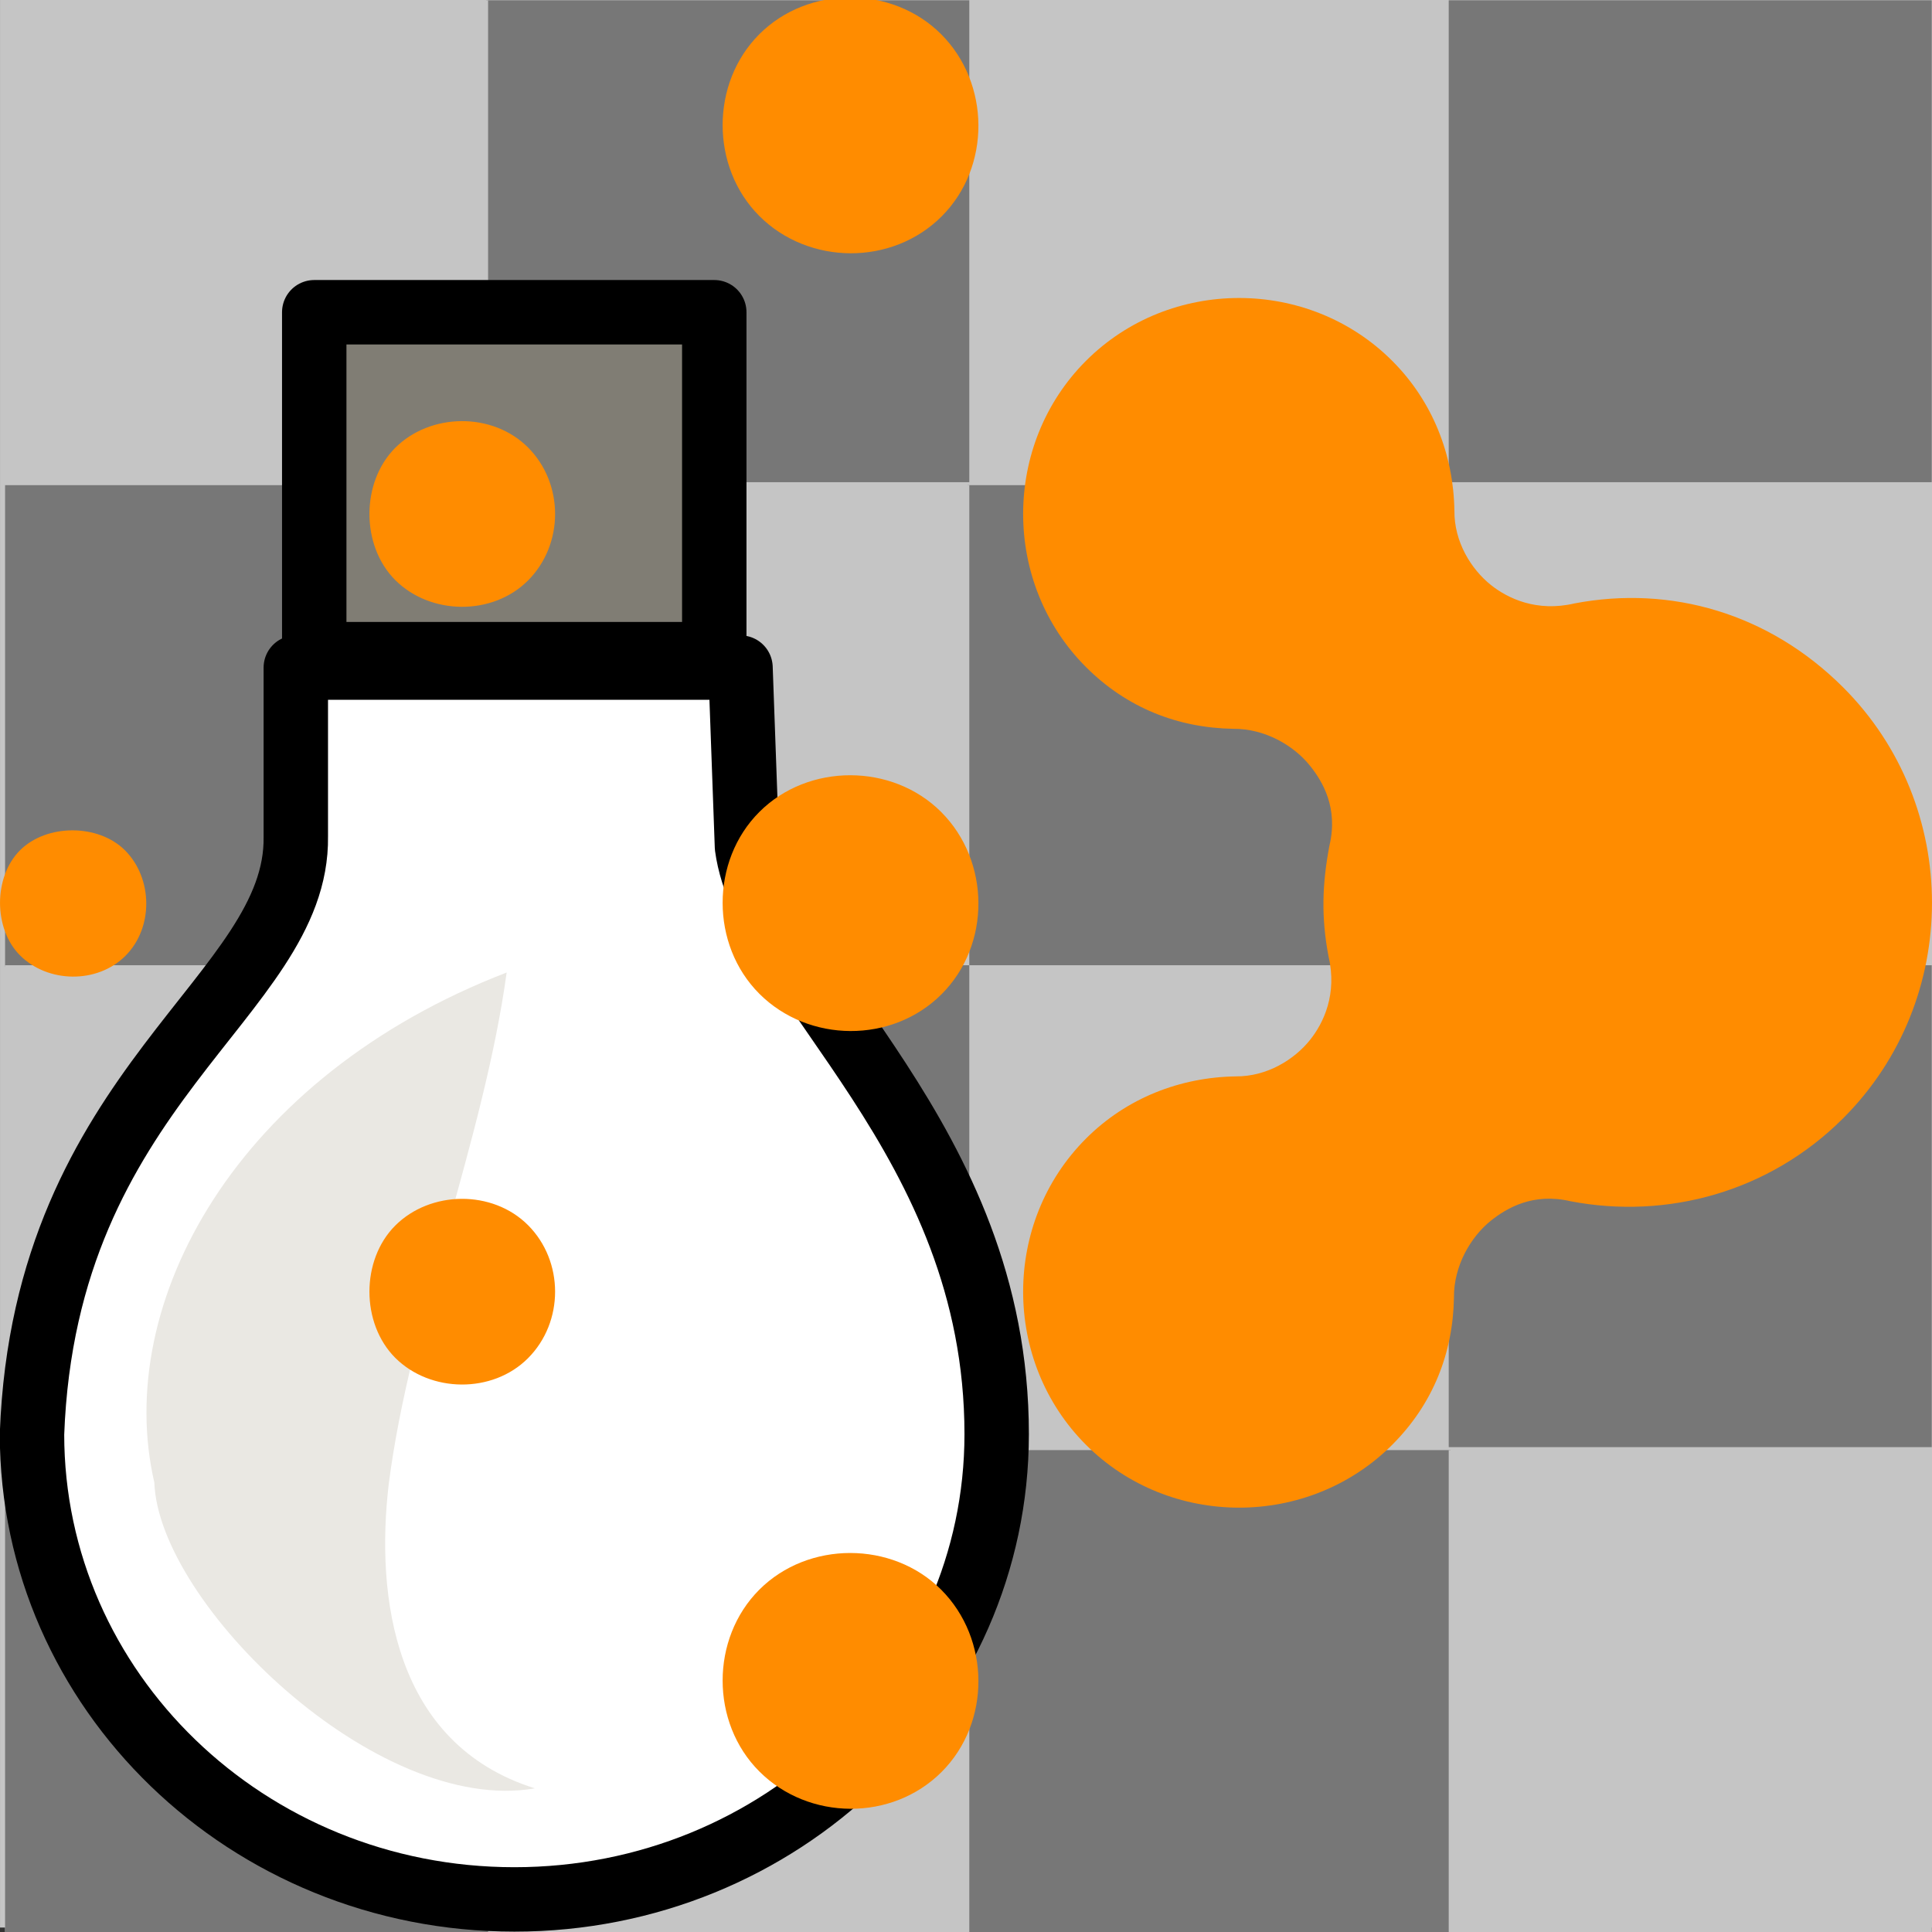<svg xmlns="http://www.w3.org/2000/svg" xmlns:svg="http://www.w3.org/2000/svg" xmlns:xlink="http://www.w3.org/1999/xlink" id="svg4046" width="30" height="30" contentScriptType="text/ecmascript" contentStyleType="text/css" preserveAspectRatio="xMidYMid meet" version="1.0" zoomAndPan="magnify"><rect width="100%" height="100%" fill="#333333" stroke="none"/><defs id="defs3"><linearGradient id="linearGradient3204"><stop id="stop3206" offset="0" style="stop-color:#5c5c5c;stop-opacity:1"/><stop id="stop3208" offset="1" style="stop-color:#bab5ab;stop-opacity:0"/></linearGradient><marker id="Arrow2Lend" orient="auto" refX="0" refY="0" style="overflow:visible"><path id="path3133" style="font-size:12;fill-rule:evenodd;stroke-width:.625;stroke-linejoin:round" d="M 8.719,4.034 L -2.207,0.016 L 8.719,-4.002 C 6.973,-1.63 6.983,1.616 8.719,4.034 z" transform="scale(1.1) rotate(180) translate(-5,0)"/></marker><linearGradient id="linearGradient12426"><stop id="stop12427" offset="0" style="stop-color:#eae8e3;stop-opacity:1"/><stop id="stop12428" offset="1" style="stop-color:#807d74;stop-opacity:1"/></linearGradient><linearGradient id="linearGradient3202" x1="2.836" x2="26.753" y1="3.152" y2="26.597" gradientUnits="userSpaceOnUse" xlink:href="#linearGradient3204"/><linearGradient id="linearGradient3216" x1="2.836" x2="26.753" y1="3.152" y2="26.597" gradientUnits="userSpaceOnUse" xlink:href="#linearGradient3204"/></defs><g id="layer1"><g id="g5950"><g id="g6098"><g id="g4199" transform="matrix(1.9441343e-2,0,0,1.93965e-2,7.97,4.824)"><rect style="opacity:1;fill:#c5c5c5;fill-opacity:1;fill-rule:evenodd;stroke:none;stroke-width:1;stroke-linecap:round;stroke-linejoin:round;stroke-miterlimit:4;stroke-dasharray:none;stroke-opacity:1" id="rect3440" width="1543.103" height="1543.103" x="-409.93" y="-248.707"/><rect id="rect3957" width="385.776" height="385.776" x="362.81" y="-248.469" style="opacity:1;fill:#c5c5c5;fill-opacity:1;fill-rule:evenodd;stroke:none;stroke-width:1;stroke-linecap:round;stroke-linejoin:round;stroke-miterlimit:4;stroke-dasharray:none;stroke-opacity:1"/><rect style="opacity:1;fill:#c5c5c5;fill-opacity:1;fill-rule:evenodd;stroke:none;stroke-width:1;stroke-linecap:round;stroke-linejoin:round;stroke-miterlimit:4;stroke-dasharray:none;stroke-opacity:1" id="rect4113" width="385.776" height="385.776" x="747.159" y="-248.469"/><rect style="opacity:1;fill:#c5c5c5;fill-opacity:1;fill-rule:evenodd;stroke:none;stroke-width:1;stroke-linecap:round;stroke-linejoin:round;stroke-miterlimit:4;stroke-dasharray:none;stroke-opacity:1" id="rect4115" width="385.776" height="385.776" x="-21.538" y="-248.469"/><rect id="rect4117" width="385.776" height="385.776" x="-405.887" y="-248.469" style="opacity:1;fill:#c5c5c5;fill-opacity:1;fill-rule:evenodd;stroke:none;stroke-width:1;stroke-linecap:round;stroke-linejoin:round;stroke-miterlimit:4;stroke-dasharray:none;stroke-opacity:1"/><rect style="opacity:1;fill:#c5c5c5;fill-opacity:1;fill-rule:evenodd;stroke:none;stroke-width:1;stroke-linecap:round;stroke-linejoin:round;stroke-miterlimit:4;stroke-dasharray:none;stroke-opacity:1" id="rect4119" width="385.776" height="385.776" x="362.81" y="-248.469"/><rect id="rect4121" width="385.776" height="385.776" x="747.159" y="-248.469" style="opacity:1;fill:#777;fill-opacity:1;fill-rule:evenodd;stroke:none;stroke-width:1;stroke-linecap:round;stroke-linejoin:round;stroke-miterlimit:4;stroke-dasharray:none;stroke-opacity:1"/><rect id="rect4123" width="385.776" height="385.776" x="-21.538" y="-248.469" style="opacity:1;fill:#777;fill-opacity:1;fill-rule:evenodd;stroke:none;stroke-width:1;stroke-linecap:round;stroke-linejoin:round;stroke-miterlimit:4;stroke-dasharray:none;stroke-opacity:1"/><rect style="opacity:1;fill:#c5c5c5;fill-opacity:1;fill-rule:evenodd;stroke:none;stroke-width:1;stroke-linecap:round;stroke-linejoin:round;stroke-miterlimit:4;stroke-dasharray:none;stroke-opacity:1" id="rect4125" width="385.776" height="385.776" x="-405.887" y="-248.469"/><rect style="opacity:1;fill:#c5c5c5;fill-opacity:1;fill-rule:evenodd;stroke:none;stroke-width:1;stroke-linecap:round;stroke-linejoin:round;stroke-miterlimit:4;stroke-dasharray:none;stroke-opacity:1" id="rect4151" width="385.776" height="385.776" x="362.81" y="139.685"/><rect id="rect4153" width="385.776" height="385.776" x="747.159" y="139.685" style="opacity:1;fill:#c5c5c5;fill-opacity:1;fill-rule:evenodd;stroke:none;stroke-width:1;stroke-linecap:round;stroke-linejoin:round;stroke-miterlimit:4;stroke-dasharray:none;stroke-opacity:1"/><rect id="rect4155" width="385.776" height="385.776" x="-21.538" y="139.685" style="opacity:1;fill:#c5c5c5;fill-opacity:1;fill-rule:evenodd;stroke:none;stroke-width:1;stroke-linecap:round;stroke-linejoin:round;stroke-miterlimit:4;stroke-dasharray:none;stroke-opacity:1"/><rect style="opacity:1;fill:#c5c5c5;fill-opacity:1;fill-rule:evenodd;stroke:none;stroke-width:1;stroke-linecap:round;stroke-linejoin:round;stroke-miterlimit:4;stroke-dasharray:none;stroke-opacity:1" id="rect4157" width="385.776" height="385.776" x="-405.887" y="139.685"/><rect id="rect4159" width="385.776" height="385.776" x="362.81" y="139.685" style="opacity:1;fill:#777;fill-opacity:1;fill-rule:evenodd;stroke:none;stroke-width:1;stroke-linecap:round;stroke-linejoin:round;stroke-miterlimit:4;stroke-dasharray:none;stroke-opacity:1"/><rect style="opacity:1;fill:#c5c5c5;fill-opacity:1;fill-rule:evenodd;stroke:none;stroke-width:1;stroke-linecap:round;stroke-linejoin:round;stroke-miterlimit:4;stroke-dasharray:none;stroke-opacity:1" id="rect4161" width="385.776" height="385.776" x="747.159" y="139.685"/><rect style="opacity:1;fill:#c5c5c5;fill-opacity:1;fill-rule:evenodd;stroke:none;stroke-width:1;stroke-linecap:round;stroke-linejoin:round;stroke-miterlimit:4;stroke-dasharray:none;stroke-opacity:1" id="rect4163" width="385.776" height="385.776" x="-21.538" y="139.685"/><rect id="rect4165" width="385.776" height="385.776" x="-405.887" y="139.685" style="opacity:1;fill:#777;fill-opacity:1;fill-rule:evenodd;stroke:none;stroke-width:1;stroke-linecap:round;stroke-linejoin:round;stroke-miterlimit:4;stroke-dasharray:none;stroke-opacity:1"/><rect style="opacity:1;fill:#c5c5c5;fill-opacity:1;fill-rule:evenodd;stroke:none;stroke-width:1;stroke-linecap:round;stroke-linejoin:round;stroke-miterlimit:4;stroke-dasharray:none;stroke-opacity:1" id="rect4167" width="385.776" height="385.776" x="362.81" y="524.034"/><rect id="rect4169" width="385.776" height="385.776" x="747.159" y="524.034" style="opacity:1;fill:#c5c5c5;fill-opacity:1;fill-rule:evenodd;stroke:none;stroke-width:1;stroke-linecap:round;stroke-linejoin:round;stroke-miterlimit:4;stroke-dasharray:none;stroke-opacity:1"/><rect id="rect4171" width="385.776" height="385.776" x="-21.538" y="524.034" style="opacity:1;fill:#c5c5c5;fill-opacity:1;fill-rule:evenodd;stroke:none;stroke-width:1;stroke-linecap:round;stroke-linejoin:round;stroke-miterlimit:4;stroke-dasharray:none;stroke-opacity:1"/><rect style="opacity:1;fill:#c5c5c5;fill-opacity:1;fill-rule:evenodd;stroke:none;stroke-width:1;stroke-linecap:round;stroke-linejoin:round;stroke-miterlimit:4;stroke-dasharray:none;stroke-opacity:1" id="rect4173" width="385.776" height="385.776" x="-405.887" y="524.034"/><rect id="rect4175" width="385.776" height="385.776" x="362.81" y="524.034" style="opacity:1;fill:#c5c5c5;fill-opacity:1;fill-rule:evenodd;stroke:none;stroke-width:1;stroke-linecap:round;stroke-linejoin:round;stroke-miterlimit:4;stroke-dasharray:none;stroke-opacity:1"/><rect style="opacity:1;fill:#777;fill-opacity:1;fill-rule:evenodd;stroke:none;stroke-width:1;stroke-linecap:round;stroke-linejoin:round;stroke-miterlimit:4;stroke-dasharray:none;stroke-opacity:1" id="rect4177" width="385.776" height="385.776" x="747.159" y="524.034"/><rect style="opacity:1;fill:#777;fill-opacity:1;fill-rule:evenodd;stroke:none;stroke-width:1;stroke-linecap:round;stroke-linejoin:round;stroke-miterlimit:4;stroke-dasharray:none;stroke-opacity:1" id="rect4179" width="385.776" height="385.776" x="-21.538" y="524.034"/><rect id="rect4181" width="385.776" height="385.776" x="-405.887" y="524.034" style="opacity:1;fill:#c5c5c5;fill-opacity:1;fill-rule:evenodd;stroke:none;stroke-width:1;stroke-linecap:round;stroke-linejoin:round;stroke-miterlimit:4;stroke-dasharray:none;stroke-opacity:1"/><rect id="rect4183" width="385.776" height="385.776" x="362.81" y="912.188" style="opacity:1;fill:#c5c5c5;fill-opacity:1;fill-rule:evenodd;stroke:none;stroke-width:1;stroke-linecap:round;stroke-linejoin:round;stroke-miterlimit:4;stroke-dasharray:none;stroke-opacity:1"/><rect style="opacity:1;fill:#c5c5c5;fill-opacity:1;fill-rule:evenodd;stroke:none;stroke-width:1;stroke-linecap:round;stroke-linejoin:round;stroke-miterlimit:4;stroke-dasharray:none;stroke-opacity:1" id="rect4185" width="385.776" height="385.776" x="747.159" y="912.188"/><rect style="opacity:1;fill:#c5c5c5;fill-opacity:1;fill-rule:evenodd;stroke:none;stroke-width:1;stroke-linecap:round;stroke-linejoin:round;stroke-miterlimit:4;stroke-dasharray:none;stroke-opacity:1" id="rect4187" width="385.776" height="385.776" x="-21.538" y="912.188"/><rect id="rect4189" width="385.776" height="385.776" x="-405.887" y="912.188" style="opacity:1;fill:#c5c5c5;fill-opacity:1;fill-rule:evenodd;stroke:none;stroke-width:1;stroke-linecap:round;stroke-linejoin:round;stroke-miterlimit:4;stroke-dasharray:none;stroke-opacity:1"/><rect style="opacity:1;fill:#777;fill-opacity:1;fill-rule:evenodd;stroke:none;stroke-width:1;stroke-linecap:round;stroke-linejoin:round;stroke-miterlimit:4;stroke-dasharray:none;stroke-opacity:1" id="rect4191" width="385.776" height="385.776" x="362.81" y="912.188"/><rect id="rect4193" width="385.776" height="385.776" x="747.159" y="912.188" style="opacity:1;fill:#c5c5c5;fill-opacity:1;fill-rule:evenodd;stroke:none;stroke-width:1;stroke-linecap:round;stroke-linejoin:round;stroke-miterlimit:4;stroke-dasharray:none;stroke-opacity:1"/><rect id="rect4195" width="385.776" height="385.776" x="-21.538" y="912.188" style="opacity:1;fill:#c5c5c5;fill-opacity:1;fill-rule:evenodd;stroke:none;stroke-width:1;stroke-linecap:round;stroke-linejoin:round;stroke-miterlimit:4;stroke-dasharray:none;stroke-opacity:1"/><rect style="opacity:1;fill:#777;fill-opacity:1;fill-rule:evenodd;stroke:none;stroke-width:1;stroke-linecap:round;stroke-linejoin:round;stroke-miterlimit:4;stroke-dasharray:none;stroke-opacity:1" id="rect4197" width="385.776" height="385.776" x="-405.887" y="912.188"/></g><g id="g4486" transform="translate(53.279,86.463)"><path id="path4561" d="M 12.842,9.528 L 12.842,11.563 C 12.87,13.491 9.819,14.548 9.664,18.762 C 9.664,21.851 12.257,24.367 15.475,24.367 C 18.692,24.367 21.285,21.851 21.285,18.762 C 21.285,15.188 18.502,13.344 18.277,11.686 L 18.199,9.528 L 12.842,9.528 z" transform="matrix(1.289,0,0,1.289,-65.239,-88.378)" style="fill:#fff;fill-opacity:1;fill-rule:evenodd;stroke:#000;stroke-width:.776;stroke-linecap:square;stroke-linejoin:round;stroke-dashoffset:0"/><rect id="rect4562" width="4.819" height="4.119" x="13.064" y="5.247" transform="matrix(1.289,0,0,1.289,-65.239,-88.378)" style="fill:#807d74;fill-rule:evenodd;stroke:#000;stroke-width:.776;stroke-linecap:square;stroke-linejoin:round;stroke-dashoffset:0"/><path id="path4563" d="M 15.382,13.201 C 12.13,14.454 10.636,17.18 11.138,19.346 C 11.188,20.799 13.812,23.361 15.722,23.029 C 14.019,22.495 13.803,20.714 13.961,19.368 C 14.214,17.375 15.104,15.229 15.382,13.201 z" transform="matrix(1.289,0,0,1.289,-65.239,-88.378)" style="fill:#eae8e3;fill-opacity:1;fill-rule:evenodd;stroke:#000;stroke-width:0"/></g><path style="fill:#ff8c00;stroke:none;stroke-width:.1;stroke-miterlimit:4" id="path2391" d="M 11.791,0.531 C 12.55,-0.229 13.854,-0.229 14.614,0.531 C 15.379,1.296 15.39,2.593 14.621,3.361 C 13.852,4.13 12.556,4.119 11.791,3.354 C 11.031,2.594 11.031,1.291 11.791,0.531 z M 6.137,6.954 C 6.683,6.409 7.647,6.396 8.198,6.947 C 8.76,7.509 8.76,8.453 8.198,9.015 C 7.647,9.566 6.683,9.553 6.137,9.007 C 5.603,8.473 5.603,7.489 6.137,6.954 z M 0.31,13.204 C 0.724,12.79 1.527,12.79 1.941,13.204 C 2.372,13.635 2.388,14.402 1.948,14.842 C 1.509,15.281 0.742,15.266 0.31,14.834 C -0.103,14.421 -0.103,13.618 0.31,13.204 z M 16.863,5.603 C 18.164,4.302 20.317,4.302 21.618,5.603 C 22.252,6.237 22.57,7.069 22.584,7.928 C 22.579,8.415 22.845,8.839 23.15,9.083 C 23.414,9.294 23.864,9.507 24.448,9.37 C 25.944,9.084 27.47,9.523 28.622,10.675 C 30.459,12.512 30.459,15.526 28.622,17.363 C 27.473,18.512 25.883,18.939 24.388,18.653 C 23.805,18.516 23.396,18.759 23.15,18.955 C 22.834,19.209 22.572,19.661 22.577,20.148 C 22.562,21.006 22.255,21.798 21.618,22.435 C 20.317,23.736 18.164,23.736 16.863,22.435 C 15.562,21.134 15.562,18.981 16.863,17.68 C 17.497,17.046 18.329,16.728 19.188,16.714 C 19.674,16.718 20.098,16.453 20.342,16.148 C 20.554,15.883 20.767,15.434 20.629,14.849 C 20.515,14.249 20.529,13.733 20.644,13.128 C 20.782,12.545 20.539,12.136 20.342,11.891 C 20.089,11.574 19.637,11.312 19.15,11.317 C 18.291,11.302 17.5,10.995 16.863,10.358 C 15.562,9.057 15.562,6.904 16.863,5.603 z M 11.791,12.608 C 12.55,11.848 13.854,11.848 14.614,12.608 C 15.379,13.373 15.39,14.669 14.621,15.438 C 13.852,16.207 12.556,16.196 11.791,15.431 C 11.031,14.671 11.031,13.367 11.791,12.608 z M 6.137,19.031 C 6.683,18.485 7.647,18.472 8.198,19.023 C 8.76,19.585 8.76,20.529 8.198,21.091 C 7.647,21.643 6.683,21.629 6.137,21.084 C 5.603,20.549 5.603,19.565 6.137,19.031 z M 11.791,24.684 C 12.55,23.925 13.854,23.925 14.614,24.684 C 15.379,25.45 15.39,26.746 14.621,27.515 C 13.852,28.284 12.556,28.273 11.791,27.507 C 11.031,26.748 11.031,25.444 11.791,24.684 z"/></g></g></g></svg>
